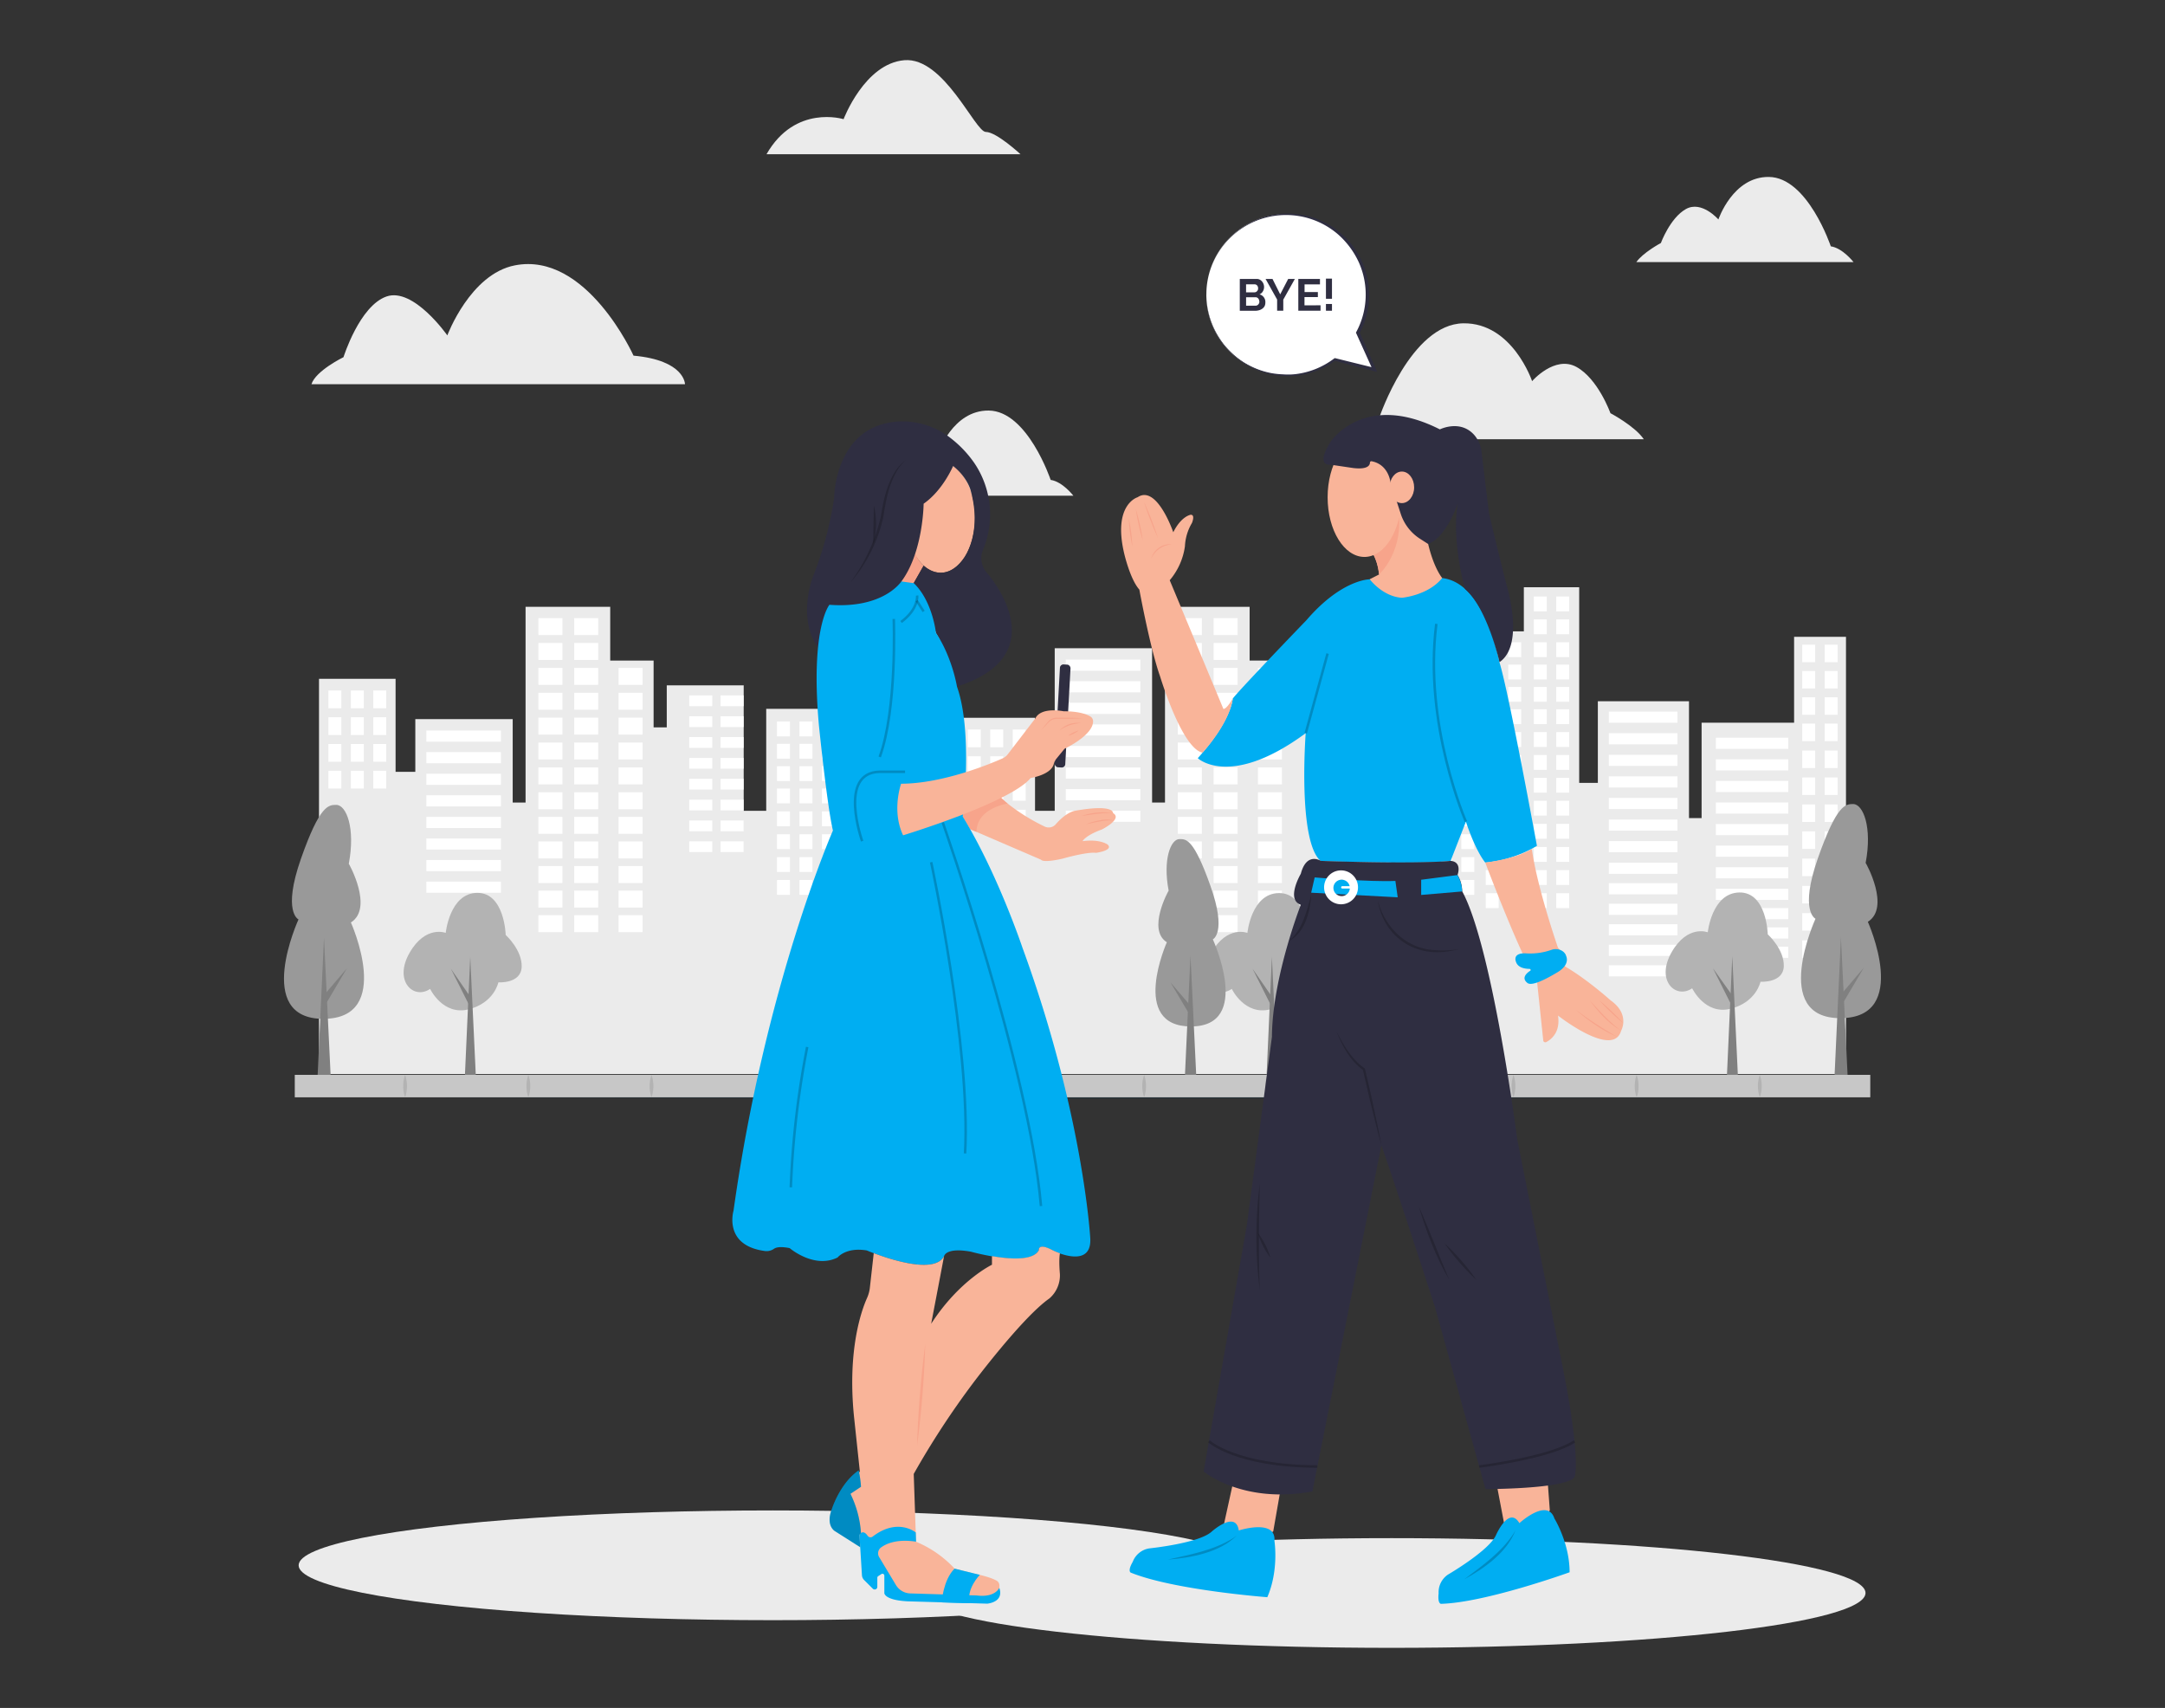  <!DOCTYPE svg PUBLIC "-//W3C//DTD SVG 1.1//EN" "http://www.w3.org/Graphics/SVG/1.1/DTD/svg11.dtd">
<svg xmlns="http://www.w3.org/2000/svg" width="865.76" height="682.89" viewBox="0 0 865.76 682.89">
<rect x="0" y="0" width="865.76" height="682.89" fill="#333333" stroke="none"/>
<defs>
<style xmlns="http://www.w3.org/1999/xhtml">*, ::after, ::before { box-sizing: border-box; }
img, svg { vertical-align: middle; }
</style>
<style xmlns="http://www.w3.org/1999/xhtml">*, body, html { }
img, svg { max-width: 100%; }
</style>
</defs>
<path d="M657.34,175.63H539.21s5.87-7.71,12.33-8.6c0,0,12.59-37.49,33.67-37.76,19.6-.24,27.46,23.12,27.46,23.12s9.07-10.45,17.75-5.67S644,165.21,644,165.21,653.81,170.37,657.34,175.63Z" fill="#ebebeb"/>
<path d="M124.55,153.62H273.92s0-9.55-20.58-11.42c0,0-18.78-41.71-47.46-36.1-17.87,3.48-27,28-27,28s-13.5-19.31-24.31-15.56-17.21,24.27-17.21,24.27S126.23,148.23,124.55,153.62Z" fill="#ebebeb"/>
<path d="M306.52,61.67H408.09s-9.59-8.92-13.87-8.92-16.69-30-32.58-28.68-24.3,23.58-24.3,23.58S318,41.59,306.52,61.67Z" fill="#ebebeb"/>
<path d="M342.38,198.2h86.85s-4.31-5.62-9.08-6.32c0,0-9.24-27.56-24.76-27.73C381,164,375.2,181.1,375.2,181.1s-6.68-7.71-13.06-4.18-10,13.58-10,13.58S345.05,194.33,342.38,198.2Z" fill="#ebebeb"/>
<path d="M654.35,104.8h86.86s-4.33-5.61-9.09-6.31c0,0-9.24-27.57-24.75-27.74-14.42-.19-20.2,17-20.2,17s-6.67-7.71-13-4.16-10,13.57-10,13.57S657,101,654.35,104.8Z" fill="#ebebeb"/>
<polygon points="738.19 254.62 738.19 429.45 383.26 429.45 383.26 286.99 413.9 286.99 413.9 324.19 421.77 324.19 421.77 259.18 460.71 259.18 460.71 320.88 465.87 320.88 465.87 242.63 499.71 242.63 499.71 264.11 517.07 264.11 517.07 290.83 522.34 290.83 522.34 274.02 553.09 274.02 553.09 324.18 562.09 324.18 562.09 283.42 590.23 283.42 590.23 252.44 609.37 252.44 609.37 234.8 631.5 234.8 631.5 313.02 638.96 313.02 638.96 280.38 675.41 280.38 675.41 327.1 680.45 327.1 680.45 288.96 717.44 288.96 717.44 254.62 738.19 254.62" fill="#ebebeb"/>
<rect x="387.02" y="291.68" width="5.18" height="7.1" fill="#fff"/>
<rect x="395.99" y="291.68" width="5.18" height="7.1" fill="#fff"/>
<rect x="404.98" y="291.68" width="5.18" height="7.1" fill="#fff"/>
<rect x="387.02" y="302.37" width="5.18" height="7.1" fill="#fff"/>
<rect x="395.99" y="302.37" width="5.18" height="7.1" fill="#fff"/>
<rect x="404.98" y="302.37" width="5.18" height="7.1" fill="#fff"/>
<rect x="387.02" y="313.06" width="5.18" height="7.1" fill="#fff"/>
<rect x="395.99" y="313.06" width="5.18" height="7.1" fill="#fff"/>
<rect x="404.98" y="313.06" width="5.18" height="7.1" fill="#fff"/>
<rect x="387.02" y="323.77" width="5.18" height="7.1" fill="#fff"/>
<rect x="395.99" y="323.77" width="5.18" height="7.1" fill="#fff"/>
<rect x="404.98" y="323.77" width="5.18" height="7.1" fill="#fff"/>
<rect x="566.42" y="288.49" width="5.18" height="5.93" fill="#fff"/>
<rect x="575.41" y="288.49" width="5.18" height="5.93" fill="#fff"/>
<rect x="584.37" y="288.49" width="5.18" height="5.93" fill="#fff"/>
<rect x="566.42" y="297.41" width="5.18" height="5.93" fill="#fff"/>
<rect x="575.41" y="297.41" width="5.18" height="5.93" fill="#fff"/>
<rect x="584.37" y="297.41" width="5.18" height="5.93" fill="#fff"/>
<rect x="566.42" y="306.35" width="5.18" height="5.93" fill="#fff"/>
<rect x="575.41" y="306.35" width="5.18" height="5.93" fill="#fff"/>
<rect x="584.37" y="306.35" width="5.18" height="5.93" fill="#fff"/>
<rect x="566.42" y="315.27" width="5.18" height="5.93" fill="#fff"/>
<rect x="575.41" y="315.27" width="5.18" height="5.93" fill="#fff"/>
<rect x="584.37" y="315.27" width="5.18" height="5.93" fill="#fff"/>
<rect x="566.42" y="324.41" width="5.18" height="5.93" fill="#fff"/>
<rect x="575.41" y="324.41" width="5.18" height="5.93" fill="#fff"/>
<rect x="584.37" y="324.41" width="5.18" height="5.93" fill="#fff"/>
<rect x="566.42" y="333.56" width="5.18" height="5.93" fill="#fff"/>
<rect x="575.41" y="333.56" width="5.18" height="5.93" fill="#fff"/>
<rect x="584.37" y="333.56" width="5.18" height="5.93" fill="#fff"/>
<rect x="566.42" y="342.71" width="5.18" height="5.93" fill="#fff"/>
<rect x="575.41" y="342.71" width="5.18" height="5.93" fill="#fff"/>
<rect x="584.37" y="342.71" width="5.18" height="5.93" fill="#fff"/>
<rect x="566.42" y="351.85" width="5.18" height="5.93" fill="#fff"/>
<rect x="575.41" y="351.85" width="5.18" height="5.93" fill="#fff"/>
<rect x="584.37" y="351.85" width="5.18" height="5.93" fill="#fff"/>
<rect x="426.19" y="263.74" width="29.83" height="4.45" fill="#fff"/>
<rect x="426.19" y="272.37" width="29.83" height="4.45" fill="#fff"/>
<rect x="426.19" y="281" width="29.83" height="4.45" fill="#fff"/>
<rect x="426.19" y="289.63" width="29.83" height="4.45" fill="#fff"/>
<rect x="426.19" y="298.26" width="29.83" height="4.45" fill="#fff"/>
<rect x="426.19" y="306.88" width="29.83" height="4.45" fill="#fff"/>
<rect x="426.19" y="315.51" width="29.83" height="4.45" fill="#fff"/>
<rect x="426.19" y="324.14" width="29.83" height="4.45" fill="#fff"/>
<rect x="643.36" y="284.53" width="27.43" height="4.45" fill="#fff"/>
<rect x="643.36" y="293.15" width="27.43" height="4.45" fill="#fff"/>
<rect x="643.36" y="301.78" width="27.43" height="4.45" fill="#fff"/>
<rect x="643.36" y="310.41" width="27.43" height="4.45" fill="#fff"/>
<rect x="643.36" y="319.04" width="27.43" height="4.45" fill="#fff"/>
<rect x="643.36" y="327.67" width="27.43" height="4.45" fill="#fff"/>
<rect x="643.36" y="336.3" width="27.43" height="4.45" fill="#fff"/>
<rect x="643.36" y="344.93" width="27.43" height="4.45" fill="#fff"/>
<rect x="643.36" y="353.13" width="27.43" height="4.45" fill="#fff"/>
<rect x="643.36" y="361.33" width="27.43" height="4.45" fill="#fff"/>
<rect x="643.36" y="369.52" width="27.43" height="4.45" fill="#fff"/>
<rect x="643.36" y="377.74" width="27.43" height="4.45" fill="#fff"/>
<rect x="643.36" y="385.94" width="27.43" height="4.45" fill="#fff"/>
<rect x="686.15" y="294.96" width="28.97" height="4.45" fill="#fff"/>
<rect x="686.15" y="303.59" width="28.97" height="4.45" fill="#fff"/>
<rect x="686.15" y="312.22" width="28.97" height="4.45" fill="#fff"/>
<rect x="686.15" y="320.85" width="28.97" height="4.45" fill="#fff"/>
<rect x="686.15" y="329.48" width="28.97" height="4.45" fill="#fff"/>
<rect x="686.15" y="338.1" width="28.97" height="4.45" fill="#fff"/>
<rect x="686.15" y="346.73" width="28.97" height="4.45" fill="#fff"/>
<rect x="686.15" y="355.36" width="28.97" height="4.45" fill="#fff"/>
<rect x="686.15" y="363.08" width="28.97" height="4.45" fill="#fff"/>
<rect x="686.15" y="370.8" width="28.97" height="4.45" fill="#fff"/>
<rect x="686.15" y="378.52" width="28.97" height="4.45" fill="#fff"/>
<rect x="531.33" y="278.05" width="9.21" height="4.3" fill="#fff"/>
<rect x="531.33" y="286.39" width="9.21" height="4.3" fill="#fff"/>
<rect x="531.33" y="294.71" width="9.21" height="4.3" fill="#fff"/>
<rect x="531.33" y="303.05" width="9.21" height="4.3" fill="#fff"/>
<rect x="531.33" y="311.38" width="9.21" height="4.3" fill="#fff"/>
<rect x="531.33" y="319.72" width="9.21" height="4.3" fill="#fff"/>
<rect x="531.33" y="328.06" width="9.21" height="4.3" fill="#fff"/>
<rect x="531.33" y="336.38" width="9.21" height="4.3" fill="#fff"/>
<rect x="543.86" y="278.05" width="9.21" height="4.3" fill="#fff"/>
<rect x="543.86" y="286.39" width="9.21" height="4.3" fill="#fff"/>
<rect x="543.86" y="294.71" width="9.21" height="4.3" fill="#fff"/>
<rect x="543.86" y="303.05" width="9.21" height="4.3" fill="#fff"/>
<rect x="543.86" y="311.38" width="9.21" height="4.3" fill="#fff"/>
<rect x="543.86" y="319.72" width="9.21" height="4.3" fill="#fff"/>
<rect x="543.86" y="328.06" width="9.21" height="4.3" fill="#fff"/>
<rect x="543.86" y="336.38" width="9.21" height="4.3" fill="#fff"/>
<rect x="471.01" y="247.14" width="9.6" height="6.78" fill="#fff"/>
<rect x="485.31" y="247.14" width="9.6" height="6.78" fill="#fff"/>
<rect x="471.01" y="257.08" width="9.6" height="6.78" fill="#fff"/>
<rect x="485.31" y="257.08" width="9.6" height="6.78" fill="#fff"/>
<rect x="471.01" y="267.04" width="9.6" height="6.78" fill="#fff"/>
<rect x="485.31" y="267.04" width="9.6" height="6.78" fill="#fff"/>
<rect x="471.01" y="276.99" width="9.6" height="6.78" fill="#fff"/>
<rect x="485.31" y="276.99" width="9.6" height="6.78" fill="#fff"/>
<rect x="471.01" y="286.93" width="9.6" height="6.78" fill="#fff"/>
<rect x="485.31" y="286.93" width="9.6" height="6.78" fill="#fff"/>
<rect x="471.01" y="296.88" width="9.6" height="6.78" fill="#fff"/>
<rect x="485.31" y="296.88" width="9.6" height="6.78" fill="#fff"/>
<rect x="471.01" y="306.84" width="9.6" height="6.78" fill="#fff"/>
<rect x="485.31" y="306.84" width="9.6" height="6.78" fill="#fff"/>
<rect x="471.01" y="316.78" width="9.6" height="6.78" fill="#fff"/>
<rect x="485.31" y="316.78" width="9.6" height="6.78" fill="#fff"/>
<rect x="503.04" y="267.04" width="9.6" height="6.78" fill="#fff"/>
<rect x="503.04" y="276.99" width="9.6" height="6.78" fill="#fff"/>
<rect x="503.04" y="286.93" width="9.6" height="6.78" fill="#fff"/>
<rect x="503.04" y="296.88" width="9.6" height="6.78" fill="#fff"/>
<rect x="503.04" y="306.84" width="9.6" height="6.78" fill="#fff"/>
<rect x="503.04" y="316.78" width="9.6" height="6.78" fill="#fff"/>
<rect x="471.01" y="326.61" width="9.6" height="6.78" fill="#fff"/>
<rect x="485.31" y="326.61" width="9.6" height="6.78" fill="#fff"/>
<rect x="503.04" y="326.61" width="9.6" height="6.78" fill="#fff"/>
<rect x="471.01" y="336.44" width="9.6" height="6.78" fill="#fff"/>
<rect x="485.31" y="336.44" width="9.6" height="6.78" fill="#fff"/>
<rect x="503.04" y="336.44" width="9.6" height="6.78" fill="#fff"/>
<rect x="471.01" y="346.27" width="9.6" height="6.78" fill="#fff"/>
<rect x="485.31" y="346.27" width="9.6" height="6.78" fill="#fff"/>
<rect x="503.04" y="346.27" width="9.6" height="6.78" fill="#fff"/>
<rect x="471.01" y="356.1" width="9.6" height="6.78" fill="#fff"/>
<rect x="485.31" y="356.1" width="9.6" height="6.78" fill="#fff"/>
<rect x="503.04" y="356.1" width="9.6" height="6.78" fill="#fff"/>
<rect x="471.01" y="365.93" width="9.6" height="6.78" fill="#fff"/>
<rect x="485.31" y="365.93" width="9.6" height="6.78" fill="#fff"/>
<rect x="503.04" y="365.93" width="9.6" height="6.78" fill="#fff"/>
<rect x="594.14" y="256.8" width="5.18" height="5.93" fill="#fff"/>
<rect x="603.13" y="256.8" width="5.18" height="5.93" fill="#fff"/>
<rect x="594.14" y="265.73" width="5.18" height="5.93" fill="#fff"/>
<rect x="603.13" y="265.73" width="5.18" height="5.93" fill="#fff"/>
<rect x="594.14" y="274.65" width="5.18" height="5.93" fill="#fff"/>
<rect x="603.13" y="274.65" width="5.18" height="5.93" fill="#fff"/>
<rect x="594.14" y="283.59" width="5.18" height="5.93" fill="#fff"/>
<rect x="603.13" y="283.59" width="5.18" height="5.93" fill="#fff"/>
<rect x="594.14" y="292.72" width="5.18" height="5.93" fill="#fff"/>
<rect x="603.13" y="292.72" width="5.18" height="5.93" fill="#fff"/>
<rect x="594.14" y="301.88" width="5.18" height="5.93" fill="#fff"/>
<rect x="603.13" y="301.88" width="5.18" height="5.93" fill="#fff"/>
<rect x="594.14" y="311.01" width="5.18" height="5.93" fill="#fff"/>
<rect x="603.13" y="311.01" width="5.18" height="5.93" fill="#fff"/>
<rect x="594.14" y="320.17" width="5.18" height="5.93" fill="#fff"/>
<rect x="603.13" y="320.17" width="5.18" height="5.93" fill="#fff"/>
<rect x="594.14" y="329.41" width="5.18" height="5.93" fill="#fff"/>
<rect x="603.13" y="329.41" width="5.18" height="5.93" fill="#fff"/>
<rect x="594.14" y="338.66" width="5.18" height="5.93" fill="#fff"/>
<rect x="603.13" y="338.66" width="5.18" height="5.93" fill="#fff"/>
<rect x="594.14" y="347.91" width="5.18" height="5.93" fill="#fff"/>
<rect x="603.13" y="347.91" width="5.18" height="5.93" fill="#fff"/>
<rect x="594.14" y="357.15" width="5.18" height="5.93" fill="#fff"/>
<rect x="603.13" y="357.15" width="5.18" height="5.93" fill="#fff"/>
<rect x="720.69" y="257.77" width="5.18" height="7" fill="#fff"/>
<rect x="729.66" y="257.77" width="5.18" height="7" fill="#fff"/>
<rect x="720.69" y="268.28" width="5.18" height="7" fill="#fff"/>
<rect x="729.66" y="268.28" width="5.18" height="7" fill="#fff"/>
<rect x="720.69" y="278.79" width="5.18" height="7" fill="#fff"/>
<rect x="729.66" y="278.79" width="5.18" height="7" fill="#fff"/>
<rect x="720.69" y="289.32" width="5.18" height="7" fill="#fff"/>
<rect x="729.66" y="289.32" width="5.18" height="7" fill="#fff"/>
<rect x="720.69" y="300.09" width="5.18" height="7" fill="#fff"/>
<rect x="729.66" y="300.09" width="5.18" height="7" fill="#fff"/>
<rect x="720.69" y="310.86" width="5.18" height="7" fill="#fff"/>
<rect x="729.66" y="310.86" width="5.18" height="7" fill="#fff"/>
<rect x="720.69" y="321.65" width="5.18" height="7" fill="#fff"/>
<rect x="729.66" y="321.65" width="5.18" height="7" fill="#fff"/>
<rect x="720.69" y="332.42" width="5.18" height="7" fill="#fff"/>
<rect x="729.66" y="332.42" width="5.18" height="7" fill="#fff"/>
<rect x="720.69" y="343.31" width="5.18" height="7" fill="#fff"/>
<rect x="729.66" y="343.31" width="5.18" height="7" fill="#fff"/>
<rect x="720.69" y="354.21" width="5.18" height="7" fill="#fff"/>
<rect x="729.66" y="354.21" width="5.18" height="7" fill="#fff"/>
<rect x="720.69" y="365.09" width="5.18" height="7" fill="#fff"/>
<rect x="729.66" y="365.09" width="5.18" height="7" fill="#fff"/>
<rect x="720.69" y="375.98" width="5.18" height="7" fill="#fff"/>
<rect x="729.66" y="375.98" width="5.18" height="7" fill="#fff"/>
<rect x="613.36" y="256.8" width="5.18" height="5.93" fill="#fff"/>
<rect x="622.33" y="256.8" width="5.18" height="5.93" fill="#fff"/>
<rect x="613.36" y="247.65" width="5.18" height="5.93" fill="#fff"/>
<rect x="622.33" y="247.65" width="5.18" height="5.93" fill="#fff"/>
<rect x="613.36" y="238.5" width="5.18" height="5.93" fill="#fff"/>
<rect x="622.33" y="238.5" width="5.18" height="5.93" fill="#fff"/>
<rect x="613.36" y="265.73" width="5.18" height="5.93" fill="#fff"/>
<rect x="622.33" y="265.73" width="5.18" height="5.93" fill="#fff"/>
<rect x="613.36" y="274.65" width="5.18" height="5.93" fill="#fff"/>
<rect x="622.33" y="274.65" width="5.18" height="5.93" fill="#fff"/>
<rect x="613.36" y="283.59" width="5.18" height="5.93" fill="#fff"/>
<rect x="622.33" y="283.59" width="5.18" height="5.93" fill="#fff"/>
<rect x="613.36" y="292.72" width="5.18" height="5.93" fill="#fff"/>
<rect x="622.33" y="292.72" width="5.18" height="5.93" fill="#fff"/>
<rect x="613.36" y="301.88" width="5.18" height="5.93" fill="#fff"/>
<rect x="622.33" y="301.88" width="5.18" height="5.93" fill="#fff"/>
<rect x="613.36" y="311.01" width="5.18" height="5.93" fill="#fff"/>
<rect x="622.33" y="311.01" width="5.18" height="5.93" fill="#fff"/>
<rect x="613.36" y="320.17" width="5.18" height="5.93" fill="#fff"/>
<rect x="622.33" y="320.17" width="5.18" height="5.93" fill="#fff"/>
<rect x="613.36" y="329.41" width="5.18" height="5.93" fill="#fff"/>
<rect x="622.33" y="329.41" width="5.18" height="5.93" fill="#fff"/>
<rect x="613.36" y="338.66" width="5.18" height="5.93" fill="#fff"/>
<rect x="622.33" y="338.66" width="5.18" height="5.93" fill="#fff"/>
<rect x="613.36" y="347.91" width="5.18" height="5.93" fill="#fff"/>
<rect x="622.33" y="347.91" width="5.18" height="5.93" fill="#fff"/>
<rect x="613.36" y="357.15" width="5.18" height="5.93" fill="#fff"/>
<rect x="622.33" y="357.15" width="5.18" height="5.93" fill="#fff"/>
<polygon points="383.26 429.45 127.57 429.45 127.57 271.4 158.19 271.4 158.19 308.6 166.08 308.6 166.08 287.53 205.02 287.53 205.02 320.88 210.17 320.88 210.17 242.63 244.02 242.63 244.02 264.11 261.37 264.11 261.37 290.83 266.63 290.83 266.63 274.02 297.4 274.02 297.4 324.18 306.4 324.18 306.4 283.42 334.54 283.42 334.54 252.44 353.66 252.44 375.81 252.53 375.81 313.02 383.25 313.02 383.26 429.45" fill="#ebebeb"/>
<rect x="131.32" y="276.08" width="5.18" height="7.1" fill="#fff"/>
<rect x="140.3" y="276.08" width="5.18" height="7.1" fill="#fff"/>
<rect x="149.28" y="276.08" width="5.18" height="7.1" fill="#fff"/>
<rect x="131.32" y="286.78" width="5.18" height="7.1" fill="#fff"/>
<rect x="140.3" y="286.78" width="5.18" height="7.1" fill="#fff"/>
<rect x="149.28" y="286.78" width="5.18" height="7.1" fill="#fff"/>
<rect x="131.32" y="297.47" width="5.18" height="7.1" fill="#fff"/>
<rect x="140.3" y="297.47" width="5.18" height="7.1" fill="#fff"/>
<rect x="149.28" y="297.47" width="5.18" height="7.1" fill="#fff"/>
<rect x="131.32" y="308.18" width="5.18" height="7.1" fill="#fff"/>
<rect x="140.3" y="308.18" width="5.18" height="7.1" fill="#fff"/>
<rect x="149.28" y="308.18" width="5.18" height="7.1" fill="#fff"/>
<rect x="310.71" y="288.49" width="5.18" height="5.93" fill="#fff"/>
<rect x="319.7" y="288.49" width="5.18" height="5.93" fill="#fff"/>
<rect x="328.68" y="288.49" width="5.18" height="5.93" fill="#fff"/>
<rect x="310.71" y="297.41" width="5.18" height="5.93" fill="#fff"/>
<rect x="319.7" y="297.41" width="5.18" height="5.93" fill="#fff"/>
<rect x="328.68" y="297.41" width="5.18" height="5.93" fill="#fff"/>
<rect x="310.71" y="306.35" width="5.18" height="5.93" fill="#fff"/>
<rect x="319.7" y="306.35" width="5.18" height="5.93" fill="#fff"/>
<rect x="328.68" y="306.35" width="5.18" height="5.93" fill="#fff"/>
<rect x="310.71" y="315.27" width="5.18" height="5.93" fill="#fff"/>
<rect x="319.7" y="315.27" width="5.18" height="5.93" fill="#fff"/>
<rect x="328.68" y="315.27" width="5.18" height="5.93" fill="#fff"/>
<rect x="310.71" y="324.41" width="5.18" height="5.93" fill="#fff"/>
<rect x="319.7" y="324.41" width="5.18" height="5.93" fill="#fff"/>
<rect x="328.68" y="324.41" width="5.18" height="5.93" fill="#fff"/>
<rect x="310.71" y="333.56" width="5.18" height="5.93" fill="#fff"/>
<rect x="319.7" y="333.56" width="5.18" height="5.93" fill="#fff"/>
<rect x="328.68" y="333.56" width="5.18" height="5.93" fill="#fff"/>
<rect x="310.71" y="342.71" width="5.18" height="5.93" fill="#fff"/>
<rect x="319.7" y="342.71" width="5.18" height="5.93" fill="#fff"/>
<rect x="328.68" y="342.71" width="5.18" height="5.93" fill="#fff"/>
<rect x="310.71" y="351.85" width="5.18" height="5.93" fill="#fff"/>
<rect x="319.7" y="351.85" width="5.18" height="5.93" fill="#fff"/>
<rect x="328.68" y="351.85" width="5.18" height="5.93" fill="#fff"/>
<rect x="170.49" y="292.09" width="29.83" height="4.45" fill="#fff"/>
<rect x="170.49" y="300.72" width="29.83" height="4.45" fill="#fff"/>
<rect x="170.49" y="309.35" width="29.83" height="4.45" fill="#fff"/>
<rect x="170.49" y="317.98" width="29.83" height="4.45" fill="#fff"/>
<rect x="170.49" y="326.61" width="29.83" height="4.45" fill="#fff"/>
<rect x="170.49" y="335.24" width="29.83" height="4.45" fill="#fff"/>
<rect x="170.49" y="343.87" width="29.83" height="4.45" fill="#fff"/>
<rect x="170.49" y="352.5" width="29.83" height="4.45" fill="#fff"/>
<rect x="275.63" y="278.05" width="9.21" height="4.3" fill="#fff"/>
<rect x="275.63" y="286.39" width="9.21" height="4.3" fill="#fff"/>
<rect x="275.63" y="294.71" width="9.21" height="4.3" fill="#fff"/>
<rect x="275.63" y="303.05" width="9.21" height="4.3" fill="#fff"/>
<rect x="275.63" y="311.38" width="9.21" height="4.3" fill="#fff"/>
<rect x="275.63" y="319.72" width="9.21" height="4.3" fill="#fff"/>
<rect x="275.63" y="328.06" width="9.21" height="4.3" fill="#fff"/>
<rect x="275.63" y="336.38" width="9.21" height="4.3" fill="#fff"/>
<rect x="288.15" y="278.05" width="9.21" height="4.3" fill="#fff"/>
<rect x="288.15" y="286.39" width="9.21" height="4.3" fill="#fff"/>
<rect x="288.15" y="294.71" width="9.21" height="4.3" fill="#fff"/>
<rect x="288.15" y="303.05" width="9.21" height="4.3" fill="#fff"/>
<rect x="288.15" y="311.38" width="9.21" height="4.3" fill="#fff"/>
<rect x="288.15" y="319.72" width="9.21" height="4.3" fill="#fff"/>
<rect x="288.15" y="328.06" width="9.21" height="4.3" fill="#fff"/>
<rect x="288.15" y="336.38" width="9.21" height="4.3" fill="#fff"/>
<rect x="215.3" y="247.14" width="9.6" height="6.78" fill="#fff"/>
<rect x="229.61" y="247.14" width="9.6" height="6.78" fill="#fff"/>
<rect x="215.3" y="257.08" width="9.6" height="6.78" fill="#fff"/>
<rect x="229.61" y="257.08" width="9.6" height="6.78" fill="#fff"/>
<rect x="215.3" y="267.04" width="9.6" height="6.78" fill="#fff"/>
<rect x="229.61" y="267.04" width="9.6" height="6.78" fill="#fff"/>
<rect x="215.3" y="276.99" width="9.6" height="6.78" fill="#fff"/>
<rect x="229.61" y="276.99" width="9.6" height="6.78" fill="#fff"/>
<rect x="215.3" y="286.93" width="9.6" height="6.78" fill="#fff"/>
<rect x="229.61" y="286.93" width="9.6" height="6.78" fill="#fff"/>
<rect x="215.3" y="296.88" width="9.6" height="6.78" fill="#fff"/>
<rect x="229.61" y="296.88" width="9.6" height="6.78" fill="#fff"/>
<rect x="215.3" y="306.84" width="9.6" height="6.78" fill="#fff"/>
<rect x="229.61" y="306.84" width="9.6" height="6.78" fill="#fff"/>
<rect x="215.3" y="316.78" width="9.6" height="6.78" fill="#fff"/>
<rect x="229.61" y="316.78" width="9.6" height="6.78" fill="#fff"/>
<rect x="247.35" y="267.04" width="9.6" height="6.78" fill="#fff"/>
<rect x="247.35" y="276.99" width="9.6" height="6.78" fill="#fff"/>
<rect x="247.35" y="286.93" width="9.6" height="6.78" fill="#fff"/>
<rect x="247.35" y="296.88" width="9.6" height="6.78" fill="#fff"/>
<rect x="247.35" y="306.84" width="9.6" height="6.78" fill="#fff"/>
<rect x="247.35" y="316.78" width="9.6" height="6.78" fill="#fff"/>
<rect x="215.3" y="326.61" width="9.6" height="6.78" fill="#fff"/>
<rect x="229.61" y="326.61" width="9.6" height="6.78" fill="#fff"/>
<rect x="247.35" y="326.61" width="9.6" height="6.78" fill="#fff"/>
<rect x="215.3" y="336.44" width="9.6" height="6.78" fill="#fff"/>
<rect x="229.61" y="336.44" width="9.6" height="6.78" fill="#fff"/>
<rect x="247.35" y="336.44" width="9.6" height="6.78" fill="#fff"/>
<rect x="215.3" y="346.27" width="9.6" height="6.78" fill="#fff"/>
<rect x="229.61" y="346.27" width="9.6" height="6.78" fill="#fff"/>
<rect x="247.35" y="346.27" width="9.6" height="6.78" fill="#fff"/>
<rect x="215.3" y="356.1" width="9.6" height="6.78" fill="#fff"/>
<rect x="229.61" y="356.1" width="9.6" height="6.78" fill="#fff"/>
<rect x="247.35" y="356.1" width="9.6" height="6.78" fill="#fff"/>
<rect x="215.3" y="365.93" width="9.6" height="6.78" fill="#fff"/>
<rect x="229.61" y="365.93" width="9.6" height="6.78" fill="#fff"/>
<rect x="247.35" y="365.93" width="9.6" height="6.78" fill="#fff"/>
<rect x="338.45" y="256.8" width="5.18" height="5.93" fill="#fff"/>
<rect x="347.42" y="256.8" width="5.18" height="5.93" fill="#fff"/>
<rect x="338.45" y="265.73" width="5.18" height="5.93" fill="#fff"/>
<rect x="347.42" y="265.73" width="5.18" height="5.93" fill="#fff"/>
<rect x="338.45" y="274.65" width="5.18" height="5.93" fill="#fff"/>
<rect x="347.42" y="274.65" width="5.18" height="5.93" fill="#fff"/>
<rect x="338.45" y="283.59" width="5.18" height="5.93" fill="#fff"/>
<rect x="347.42" y="283.59" width="5.18" height="5.93" fill="#fff"/>
<rect x="338.45" y="292.72" width="5.18" height="5.93" fill="#fff"/>
<rect x="347.42" y="292.72" width="5.18" height="5.93" fill="#fff"/>
<rect x="338.45" y="301.88" width="5.18" height="5.93" fill="#fff"/>
<rect x="347.42" y="301.88" width="5.18" height="5.93" fill="#fff"/>
<rect x="338.45" y="311.01" width="5.18" height="5.93" fill="#fff"/>
<rect x="347.42" y="311.01" width="5.18" height="5.93" fill="#fff"/>
<rect x="338.45" y="320.17" width="5.18" height="5.93" fill="#fff"/>
<rect x="347.42" y="320.17" width="5.18" height="5.93" fill="#fff"/>
<rect x="338.45" y="329.41" width="5.18" height="5.93" fill="#fff"/>
<rect x="347.42" y="329.41" width="5.18" height="5.93" fill="#fff"/>
<rect x="338.45" y="338.66" width="5.18" height="5.93" fill="#fff"/>
<rect x="347.42" y="338.66" width="5.18" height="5.93" fill="#fff"/>
<rect x="338.45" y="347.91" width="5.18" height="5.93" fill="#fff"/>
<rect x="347.42" y="347.91" width="5.18" height="5.93" fill="#fff"/>
<rect x="338.45" y="357.15" width="5.18" height="5.93" fill="#fff"/>
<rect x="347.42" y="357.15" width="5.18" height="5.93" fill="#fff"/>
<rect x="357.65" y="256.8" width="5.18" height="5.93" fill="#fff"/>
<rect x="366.64" y="256.8" width="5.18" height="5.93" fill="#fff"/>
<rect x="357.65" y="265.73" width="5.18" height="5.93" fill="#fff"/>
<rect x="366.64" y="265.73" width="5.18" height="5.93" fill="#fff"/>
<rect x="357.65" y="274.65" width="5.18" height="5.93" fill="#fff"/>
<rect x="366.64" y="274.65" width="5.18" height="5.93" fill="#fff"/>
<rect x="357.65" y="283.59" width="5.18" height="5.93" fill="#fff"/>
<rect x="366.64" y="283.59" width="5.18" height="5.93" fill="#fff"/>
<rect x="357.65" y="292.72" width="5.18" height="5.93" fill="#fff"/>
<rect x="366.64" y="292.72" width="5.18" height="5.93" fill="#fff"/>
<rect x="357.65" y="301.88" width="5.18" height="5.93" fill="#fff"/>
<rect x="366.64" y="301.88" width="5.18" height="5.93" fill="#fff"/>
<rect x="357.65" y="311.01" width="5.18" height="5.93" fill="#fff"/>
<rect x="366.64" y="311.01" width="5.18" height="5.93" fill="#fff"/>
<rect x="357.65" y="320.17" width="5.18" height="5.93" fill="#fff"/>
<rect x="366.64" y="320.17" width="5.18" height="5.93" fill="#fff"/>
<rect x="357.65" y="329.41" width="5.18" height="5.93" fill="#fff"/>
<rect x="366.64" y="329.41" width="5.18" height="5.93" fill="#fff"/>
<rect x="357.65" y="338.66" width="5.18" height="5.93" fill="#fff"/>
<rect x="366.64" y="338.66" width="5.18" height="5.93" fill="#fff"/>
<rect x="357.65" y="347.91" width="5.18" height="5.93" fill="#fff"/>
<rect x="366.64" y="347.91" width="5.18" height="5.93" fill="#fff"/>
<rect x="357.65" y="357.15" width="5.18" height="5.93" fill="#fff"/>
<rect x="366.64" y="357.15" width="5.18" height="5.93" fill="#fff"/>
<ellipse cx="309.02" cy="625.86" rx="189.6" ry="21.94" fill="#ebebeb"/>
<path d="M746,636.92c0,12.12-84.88,21.94-189.54,21.94S367,649,367,636.92,451.84,615,556.49,615,746,624.8,746,636.92Z" fill="#ebebeb"/>
<path d="M140.32,368.83s17.32,38.43-10.95,38.53-10-39.75-10-39.75-6.55-2.86,1-24.33,11-21.46,14.11-21.46c4,0,7.71,9.24,5,23.54C139.51,345.29,149.47,363.07,140.32,368.83Z" fill="#999"/>
<polygon points="126.89 432.81 129.56 374.87 132.35 432.8 126.89 432.81" fill="gray"/>
<polygon points="128.48 399.16 138.73 387.15 130.7 400.75 128.48 399.16" fill="gray"/>
<path d="M498.82,373s-8.06-3.19-14.44,7.94c-6.55,11.42,1.68,18.94,8.2,14.45,0,0,5.13,10.79,15.41,8.17s11.88-10.79,11.88-10.79,9.08.63,9.34-6.16-6.41-12.79-6.41-12.79-.4-16.88-11.41-16.74S498.82,373,498.82,373Z" fill="#b3b3b3"/>
<polygon points="506.37 432.78 508.62 382.55 510.98 432.77 506.37 432.78" fill="gray"/>
<polygon points="507.96 401.42 500.88 387.34 509.11 399.22 507.96 401.42" fill="gray"/>
<path d="M178.24,373s-8.06-3.19-14.44,7.94c-6.55,11.37,1.68,18.94,8.2,14.45,0,0,5.13,10.79,15.41,8.17s11.88-10.79,11.88-10.79,9.07.63,9.32-6.16-6.39-12.79-6.39-12.79S201.8,356.9,190.81,357,178.24,373,178.24,373Z" fill="#b3b3b3"/>
<polygon points="185.79 432.78 188.04 382.55 190.4 432.77 185.79 432.78" fill="gray"/>
<polygon points="187.38 401.42 180.3 387.34 188.53 399.22 187.38 401.42" fill="gray"/>
<path d="M746.93,368.57S764.25,407,736,407.09s-10-39.75-10-39.75-6.55-2.88,1-24.33,11-21.52,14.05-21.53c4,0,7.71,9.24,5,23.54C746.13,345,756.08,362.81,746.93,368.57Z" fill="#999"/>
<polygon points="733.51 432.55 736.17 374.61 738.96 432.54 733.51 432.55" fill="gray"/>
<polygon points="735.1 398.9 745.34 386.89 737.31 400.48 735.1 398.9" fill="gray"/>
<path d="M576.87,368.57s17.3,38.45-11,38.52-10-39.75-10-39.75-6.54-2.88,1-24.33,11-21.47,14.12-21.49c4,0,7.7,9.25,5,23.55C576.05,345,586,362.81,576.87,368.57Z" fill="#999"/>
<polygon points="563.43 432.55 566.1 374.61 568.89 432.54 563.43 432.55" fill="gray"/>
<polygon points="565.02 398.9 575.27 386.89 567.24 400.48 565.02 398.9" fill="gray"/>
<path d="M466.61,376.74s-15.08,33.7,9.67,33.67S485,375.57,485,375.57s5.72-2.53-.94-21.32-9.65-18.78-12.4-18.76c-3.49,0-6.72,8.13-4.33,20.61C467.28,356.1,458.59,371.7,466.61,376.74Z" fill="#999"/>
<polygon points="478.49 432.75 476.06 382.01 473.72 432.75 478.49 432.75" fill="gray"/>
<polygon points="477.05 403.27 468.05 392.78 475.1 404.67 477.05 403.27" fill="gray"/>
<path d="M682.92,372.76s-8.06-3.19-14.44,7.94c-6.55,11.42,1.68,18.92,8.2,14.45,0,0,5.13,10.79,15.41,8.17S704,392.53,704,392.53s9.07.62,9.32-6.16-6.41-12.79-6.41-12.79-.4-16.95-11.39-16.74S682.92,372.76,682.92,372.76Z" fill="#b3b3b3"/>
<polygon points="690.47 432.57 692.72 382.33 695.08 432.57 690.47 432.57" fill="gray"/>
<polygon points="692.02 401.16 684.98 387.14 693.41 398.99 692.02 401.16" fill="gray"/>
<polygon points="112.81 438.5 192.82 438.11 272.84 437.98 432.88 437.73 592.93 437.98 672.95 438.11 752.96 438.5 672.95 438.87 592.93 439.01 432.88 439.25 272.84 439.01 192.82 438.87 112.81 438.5" fill="#263238"/>
<rect x="117.88" y="429.76" width="630.02" height="8.98" fill="#c7c7c7"/>
<path d="M162,429.76a14,14,0,0,1,0,9,12.41,12.41,0,0,1-.75-4.48A12.78,12.78,0,0,1,162,429.76Z" fill="#b3b3b3"/>
<path d="M211.29,429.76a12.54,12.54,0,0,1,.74,4.5,12.4,12.4,0,0,1-.74,4.48,12,12,0,0,1-.75-4.48A12.34,12.34,0,0,1,211.29,429.76Z" fill="#b3b3b3"/>
<path d="M260.53,429.76a13.82,13.82,0,0,1,0,9A14,14,0,0,1,260.53,429.76Z" fill="#b3b3b3"/>
<path d="M309.77,429.76a14,14,0,0,1,0,9,12.41,12.41,0,0,1-.75-4.48A12.78,12.78,0,0,1,309.77,429.76Z" fill="#b3b3b3"/>
<path d="M359,429.76a12.54,12.54,0,0,1,.74,4.5,12,12,0,0,1-.74,4.48,12,12,0,0,1-.75-4.48A12.34,12.34,0,0,1,359,429.76Z" fill="#b3b3b3"/>
<path d="M408.23,429.76a13.82,13.82,0,0,1,0,9A14,14,0,0,1,408.23,429.76Z" fill="#b3b3b3"/>
<path d="M457.54,429.76a14.08,14.08,0,0,1,0,9A13.69,13.69,0,0,1,457.54,429.76Z" fill="#b3b3b3"/>
<path d="M506.74,429.76a12.35,12.35,0,0,1,.76,4.5,12.21,12.21,0,0,1-.76,4.48,12.4,12.4,0,0,1-.74-4.48A12.54,12.54,0,0,1,506.74,429.76Z" fill="#b3b3b3"/>
<path d="M556,429.76a12.55,12.55,0,0,1,.75,4.5,12.2,12.2,0,0,1-.75,4.48,14,14,0,0,1,0-9Z" fill="#b3b3b3"/>
<path d="M605.24,429.76a14.08,14.08,0,0,1,0,9A13.69,13.69,0,0,1,605.24,429.76Z" fill="#b3b3b3"/>
<path d="M654.47,429.76a12.35,12.35,0,0,1,.76,4.5,12,12,0,0,1-.76,4.48,12.4,12.4,0,0,1-.74-4.48A13,13,0,0,1,654.47,429.76Z" fill="#b3b3b3"/>
<path d="M703.72,429.76a12.78,12.78,0,0,1,.76,4.5,12.42,12.42,0,0,1-.76,4.48,14,14,0,0,1,0-9Z" fill="#b3b3b3"/>
<path d="M482.4,117.83a32.19,32.19,0,0,0,51.39,25.84l15.78,4L543,133A32.21,32.21,0,1,0,482.4,117.8Z" fill="#fff"/>
<path d="M482.4,117.83a32.35,32.35,0,0,0,4.89,16.83,35.36,35.36,0,0,0,2.57,3.62,41.89,41.89,0,0,0,3.08,3.17,29.88,29.88,0,0,0,7.29,5,31.53,31.53,0,0,0,8.35,2.77,32.19,32.19,0,0,0,4.38.45,29.24,29.24,0,0,0,4.39,0,31.82,31.82,0,0,0,16.12-6.3l.2-.16h.26l15.81,3.9L549,148l-6.62-14.66-.16-.32.17-.34a31.53,31.53,0,0,0,1.08-27.59A33.4,33.4,0,0,0,535,93.65a31.84,31.84,0,0,0-52.58,24.19Zm0,0a32.56,32.56,0,1,1,61.24,15.53v-.65l6.5,14.72.57,1.28-1.35-.35-15.75-4.15.47-.09a32.54,32.54,0,0,1-16.71,6.16,28,28,0,0,1-4.49,0,30.3,30.3,0,0,1-4.44-.57,31.79,31.79,0,0,1-8.41-3,31.09,31.09,0,0,1-7.27-5.12,33.58,33.58,0,0,1-3.09-3.22,35.57,35.57,0,0,1-2.55-3.65A32.48,32.48,0,0,1,482.4,117.83Z" fill="#2f2e41" data-secondary="true"/>
<path d="M506,121a3.12,3.12,0,0,1-.31,1.41,2.93,2.93,0,0,1-.89,1,3.87,3.87,0,0,1-1.31.63,5.79,5.79,0,0,1-1.54.22h-6.17V111.53h6.8a2.39,2.39,0,0,1,1.2.29,2.83,2.83,0,0,1,.91.74,3.08,3.08,0,0,1,.58,1,3.36,3.36,0,0,1-.26,2.93,2.77,2.77,0,0,1-1.35,1.2A3.15,3.15,0,0,1,506,121Zm-7.71-7.32v3.2h3.3a1.41,1.41,0,0,0,1.06-.43,1.51,1.51,0,0,0,.45-1.17,1.66,1.66,0,0,0-.41-1.17,1.35,1.35,0,0,0-1-.43Zm5.29,6.85a1.73,1.73,0,0,0-.12-.64,1.61,1.61,0,0,0-.31-.56,1.41,1.41,0,0,0-.46-.35,1.43,1.43,0,0,0-.61-.14H498.3v3.39H502a1.5,1.5,0,0,0,1.16-.48,1.67,1.67,0,0,0,.46-1.17Z" fill="#2f2e41" data-secondary="true"/>
<path d="M508.86,111.53l3.08,6.16,3.19-6.16h2.67l-4.63,8.27v4.44h-2.46v-4.47l-4.62-8.24Z" fill="#2f2e41" data-secondary="true"/>
<path d="M528.07,122.07v2.17h-8.89V111.53h8.66v2.17h-6.16v3.08H527v2h-5.35v3.3Z" fill="#2f2e41" data-secondary="true"/>
<path d="M530.23,119.46V111.4h2.41v8.06Zm0,4.78v-2.7h2.41v2.7Z" fill="#2f2e41" data-secondary="true"/>
<path d="M432.89,336.32c7.22-.94,10.09,1.4,10.09,1.4,2.33,2.34-4.68,3.27-4.68,3.27-3.74-.46-13.36,2.32-13.36,2.32-8.22,1.85-8.62.43-8.62.43l-25.83-11.13-2.56-1.1-2.94-5,.16-1.41c4.37-.48,14.1-7.24,14.1-7.24a28.69,28.69,0,0,0,3.69,3.42,79,79,0,0,0,14.95,9.27,3.75,3.75,0,0,0,4.31-1c4.36-5,7.68-5.38,7.68-5.38,15.9-2.81,15.21.93,15.21.93,4,2.32-4.45,6.55-4.45,6.55C434.09,334,432.89,336.32,432.89,336.32Z" fill="#f9b499"/>
<path d="M402.94,321.27c-3.09.58-12.34,3-12.45,11.34l-2.56-1.1-2.94-5,.16-1.41c4.37-.48,14.1-7.24,14.1-7.24A28.69,28.69,0,0,0,402.94,321.27Z" fill="#f7a48b"/>
<polygon points="598.24 592.12 601.98 611.76 616.94 609.42 619.75 603.81 618.81 591.19 598.24 592.12" fill="#f9b499"/>
<path d="M607.59,609s11.22-10.29,14-1.87c0,0,6.08,9.82,6.08,21.51,0,0-33.67,12.16-51.44,12.62,0,0-1.41,0-.94-4.2a8.49,8.49,0,0,1,3.74-7.49s16.37-9.53,19.18-15.75C598.24,613.78,603.38,601.94,607.59,609Z" fill="#00aef2" data-primary="true"/>
<g opacity="0.2">
<path d="M585.61,631.4c7.07-5.33,14.6-10.61,19.55-18.08.29-.52.58-1,.89-1.56-3.22,8.77-12.48,15.35-20.44,19.64Z"/>
</g>
<polygon points="493.19 592.37 488.84 612.19 504.19 616.29 509.16 612.25 512.19 594.93 493.19 592.37" fill="#f9b499"/>
<path d="M495.38,611.93s15-4.85,14.25,4.15c0,0,1.88,11.67-2.85,22.53,0,0-37.33-2.82-54.62-9.84,0,0-1.35-.58.81-4.3a8.46,8.46,0,0,1,6.63-5.38s19.6-2,24.82-6.6C484.42,612.49,494.17,603.65,495.38,611.93Z" fill="#00aef2" data-primary="true"/>
<g opacity="0.2">
<path d="M467,623.57c8.93-2,18.27-3.68,26.13-8.58.48-.37,1-.73,1.49-1.1-6.74,6.83-18.36,9-27.62,9.68Z"/>
</g>
<ellipse cx="376.1" cy="206.9" rx="13.8" ry="22.1" fill="#f9b499"/>
<path d="M369.35,226.17l-5.41,9.6-12.62-11.69,12.86-8.65S364.94,222.18,369.35,226.17Z" fill="#f7a48b"/>
<path d="M369.35,201.4s-.26,34.84-21.31,39.52a54.36,54.36,0,0,1-16.36.93,36.44,36.44,0,0,0-4.21,17.31s-6.46-6.46-4.29-21a41.53,41.53,0,0,1,2.48-9.06,142.62,142.62,0,0,0,7.89-29.85s0-27,23-30.45a31.14,31.14,0,0,1,23.78,6.51,44.7,44.7,0,0,1,9.25,9.76,36.71,36.71,0,0,1,3.42,35c0,.06,0,.13-.08.19a8.79,8.79,0,0,0,1.63,8.65s29.23,32.5-11.92,45.6c0,0-.94-8.89-8.42-21.51,0,0-.85-11.22-8.84-19.87l4-7s8.18,8.15,16.12-3c0,0,7.47-9.79,2.64-27.11,0,0-1.25-5.13-7-9.69C381.13,186.32,377.1,196,369.35,201.4Z" fill="#2f2e41" data-secondary="true"/>
<path d="M423.84,501.17h0A27.06,27.06,0,0,1,421,500c-6.08-3.27-5.61,0-5.61,0-2.25,4.22-11.61,3.54-18.71,2.32-4.71-.81-8.42-1.85-8.42-1.85-9.77-1.77-10.68,1.51-10.75,1.84v0c-3.75,7.11-21.26,1.35-28.11-1.24-1.72-.65-2.76-1.1-2.76-1.1-8.42-1.4-11.69,2.81-11.69,2.81-9.35,4.68-19.17-3.74-19.17-3.74-3.76-.75-5.5-.3-6.31.29a5.13,5.13,0,0,1-3.68.85c-16.66-2.25-12.46-16.11-12.46-16.11,12.63-90.25,39.75-152,39.75-152-2.34-9.82-5.61-42.09-5.61-42.09-3.51-39,4.21-48.17,4.21-48.17,21.74,1.64,28.75-9.33,28.75-9.33l5,.69c7.52,7.25,8.84,19.87,8.84,19.87,6.55,9.82,8.42,21.51,8.42,21.51C389.2,292.83,385,326.5,385,326.5c14,22.91,23.85,52.37,23.85,52.37,24.32,66.41,27.12,116,27.12,116C436.64,504.4,428.36,502.75,423.84,501.17Z" fill="#00aef2" data-primary="true"/>
<path d="M357.4,247.47s1.4,36-5.61,55.18" fill="none" stroke="#000" stroke-miterlimit="10" opacity="0.2"/>
<path d="M366.75,238.11s.73,5.27-6.41,10.59" fill="none" stroke="#000" stroke-miterlimit="10" opacity="0.2"/>
<line x1="369.35" y1="244.47" x2="366.58" y2="240.16" fill="none" stroke="#000" stroke-miterlimit="10" opacity="0.2"/>
<g opacity="0.2">
<path d="M340.35,232.52a71.72,71.72,0,0,0,11.86-25.88c1-6.1,2.23-12.45,5.56-17.78a16.87,16.87,0,0,1,4.54-5,17.72,17.72,0,0,0-4.11,5.28c-3,5.41-4.05,11.71-5,17.74a60,60,0,0,1-12.82,25.68Z"/>
</g>
<g opacity="0.2">
<path d="M349.45,202.1a30.75,30.75,0,0,1-.22,15.42c-.06-4.5.17-10.87.22-15.42Z"/>
</g>
<path d="M344.77,336.32s-9.82-27.41,7-27.74h10.15" fill="none" stroke="#000" stroke-miterlimit="10" opacity="0.2"/>
<path d="M372.36,344.74s15.9,73.88,13.56,116.44" fill="none" stroke="#000" stroke-miterlimit="10" opacity="0.2"/>
<path d="M377,328.84s34.6,98.67,39.28,153.38" fill="none" stroke="#000" stroke-miterlimit="10" opacity="0.2"/>
<path d="M322.79,418.62a364.27,364.27,0,0,0-6.55,56.12" fill="none" stroke="#000" stroke-miterlimit="10" opacity="0.2"/>
<rect x="422.82" y="265.64" width="4.23" height="41.19" rx="1.37" transform="translate(16.25 -22.75) rotate(3.13)" fill="#2f2e41" data-secondary="true"/>
<path d="M423.84,501.17c0,.09-.5,2.23,0,8.18a12.22,12.22,0,0,1-4.21,9.82c-10.75,7.48-30.39,33.67-30.39,33.67a332.59,332.59,0,0,0-23.85,36.48l.93,27.12a44.32,44.32,0,0,1,15.43,10.75l9.36,2.34c4.42,1,6.53,1.94,7.53,2.53a2.18,2.18,0,0,1,1,1.66c.7,6.89-11.22,5.17-11.22,5.17H360.67l-5.61-3.75-1.4-6.54-7.49-8-8.41-23.85,6.08-8.42-2.34-22c-2.67-26.63,3-42.43,5.24-47.39a13.78,13.78,0,0,0,1.1-4l1.56-13.89c6.85,2.59,24.36,8.35,28.11,1.24-1.41,7.49-5.15,27-5.15,27,11.23-17.38,24.32-23.61,24.32-23.61v-3.45c7.1,1.22,16.46,1.9,18.71-2.32,0,0-.47-3.27,5.61,0a27.06,27.06,0,0,0,2.84,1.17Z" fill="#f9b499"/>
<path d="M370,537.41a404.44,404.44,0,0,1-3.27,40.68c.41-13.58,1.51-27.21,3.27-40.68Z" fill="#f7a48b"/>
<path d="M343.68,613.58l1,16.24a3,3,0,0,0,.86,1.91l3.49,3.48a1.05,1.05,0,0,0,1.8-.74v-3.64a.77.77,0,0,1,.34-.63l1.3-.84a.76.76,0,0,1,1.17.63v7s0,2.8,9.35,3.27l31.8.93s6.84-.52,4.82-6.34c0,0-1.55,4-9,3.07l-26.6-.82a6.93,6.93,0,0,1-5.75-3.38l-6.7-11.15a2.92,2.92,0,0,1,.76-3.85c2.2-1.6,6.49-3.46,14-2.31l-.12-3.68s-7.2-6.07-17.27,1.67a1.4,1.4,0,0,1-2-.39C346.15,612.93,345,611.85,343.68,613.58Z" fill="#00aef2" data-primary="true"/>
<path d="M376.6,640.69s.44-8.82,5.11-13.5l10.12,2.49s-5.5,5.52-4.07,11.34Z" fill="#00aef2" data-primary="true"/>
<path d="M343.37,587.91a41.36,41.36,0,0,1,.93,6.55l-4.21,2.81A42.06,42.06,0,0,1,344.3,613l-.62.62.31,5-10-6.35s-4-2.07-1.31-9C332.7,603.25,335.89,593.06,343.37,587.91Z" fill="#00aef2" data-primary="true"/>
<path d="M343.37,587.91a41.36,41.36,0,0,1,.93,6.55l-4.21,2.81A42.06,42.06,0,0,1,344.3,613l-.62.62.31,5-10-6.35s-4-2.07-1.31-9C332.7,603.25,335.89,593.06,343.37,587.91Z" opacity="0.2"/>
<path d="M614.6,338.19a49.15,49.15,0,0,1-20.67,6.69c-4.3-5.47-7.73-16.37-7.73-16.37l-6.14,15.75c-14.89,1.4-51.93,0-51.93,0h0c-9.29-8-6-51.11-6-51.11-30.25,22.28-43.16,10-43.16,10,13.56-15,14-23.85,14-23.85,3.28-4.21,29.47-31.34,29.47-31.34,14-16.3,25.16-16.33,25.25-16.33l29-.5c17.31,1.87,22.92,33.67,22.92,33.67C603.38,276.93,614.6,338.19,614.6,338.19Z" fill="#00aef2" data-primary="true"/>
<path d="M463.87,270.33s8.68,28.88,17,30.6c0,0,10.7-11.38,12.1-21.66,0,0-2.33,4.2-3.74,4.2l-11.69-28.05L467.76,232a26.68,26.68,0,0,0,6.08-13.56,20.06,20.06,0,0,1,2.81-9.35s1.4-3.28-.47-3.28c0,0-3.74.47-7,7,0,0-6.54-19.17-14.26-14,0,0-10,2.81-5.38,22.45,0,0,2.34,10.29,6.08,14.49C455.6,235.77,460,259.51,463.87,270.33Z" fill="#f9b499"/>
<path d="M451.39,207.25a66.21,66.21,0,0,1,1.41,11.22,66.21,66.21,0,0,1-1.41-11.22Z" fill="#f7a48b"/>
<path d="M454.2,203.51A87.78,87.78,0,0,1,457,216.13a86.46,86.46,0,0,1-2.81-12.62Z" fill="#f7a48b"/>
<path d="M457.47,200.7a124.87,124.87,0,0,1,5.62,14.5,126.28,126.28,0,0,1-5.62-14.5Z" fill="#f7a48b"/>
<path d="M460.28,223.58a8,8,0,0,1,7-6c.46,0,.93-.05,1.39-.05-.66.14-1.37.26-2,.46a9.77,9.77,0,0,0-6.41,5.58Z" fill="#f7a48b"/>
<path d="M593.93,344.88S608.52,383.56,614.6,392l2.53,24a.82.82,0,0,0,1.2.65c1.94-1,5.75-3.92,4.69-10.6,0,0,22,17.3,25.25,6.08,0,0,3.74-6.55-4.21-12.16,0,0-9.35-8.42-18.23-13.56,0,0,0-4.68-2.81-7.49,0,0-8.3-23.82-10.46-39.5C612.56,339.37,607.4,343.16,593.93,344.88Z" fill="#f9b499"/>
<path d="M622.89,388.69c5.28-3.19,3.35-6.54,3.35-6.54a.3.3,0,0,0,0-.1c-.74-2.07-3.53-3.14-5.87-2.25a25.77,25.77,0,0,1-9.71,1.41c-6.13-.47-4.46,3.28-4.46,3.28.72,2.41,3.52,2.88,5.43,2.9.47,0,.67.51.3.75-1.57,1-3.51,2.88-1.27,4.76C611.18,393.37,612.85,394.77,622.89,388.69Z" fill="#00aef2" data-primary="true"/>
<path d="M630,403.66A173.55,173.55,0,0,0,645.7,414c.38.19.74.39,1.11.59C640.6,412.06,635.1,408,630,403.66Z" fill="#f7a48b"/>
<path d="M635.65,399.92c3.71,4,7.38,8.18,11.73,11.52.3.2.6.42.89.64-5.12-2.86-9.16-7.5-12.62-12.16Z" fill="#f7a48b"/>
<path d="M639.48,399.92a93.41,93.41,0,0,1,9.67,9.2,92.36,92.36,0,0,1-9.67-9.2Z" fill="#f7a48b"/>
<path d="M629.57,590.72c-3.74,4.67-35.54,4.67-35.54,4.67l-20.11-72.48c-15.9-49.1-21.51-65-21.51-65l-27.6,138.42c-28,5.14-43.49-8-43.49-8l17.31-98.67,10-75.12c.15-23.67,11.55-52.78,11.55-52.78-6.08-2.1,0-12.4,0-12.4,2.27-8.63,7.68-5.35,8-5.16h0s37,1.4,51.93,0c4.75.46,2.74,5.62,2.74,5.62a13.42,13.42,0,0,1,1.87,6.55c12.16,22.44,22,99.14,22,99.14L624,542.08C632.84,585.11,629.57,590.72,629.57,590.72Z" fill="#2f2e41" data-secondary="true"/>
<g opacity="0.2">
<path d="M524.35,357.83c-.4,6.67-2.58,15.32-9.07,18.5,5.63-4.45,7.19-11.92,9.07-18.5Z"/>
</g>
<g opacity="0.2">
<path d="M551,360.17c2.77,10.39,11,18.81,22,19.66a42.12,42.12,0,0,0,10.57-.34,44.71,44.71,0,0,1-5.26,1c-13.69,1.78-25.05-6.75-27.35-20.31Z"/>
</g>
<path d="M568.31,351.75v6.08l16.36-1.4a13.42,13.42,0,0,0-1.87-6.55Z" fill="#00aef2" data-primary="true"/>
<path d="M558,352.22l.93,6.55-34.6-1.84,1.4-6.11S547.73,352.69,558,352.22Z" fill="#00aef2" data-primary="true"/>
<path d="M536.27,348a6.78,6.78,0,1,0,6.78,6.78A6.79,6.79,0,0,0,536.27,348Zm.24,10.29a3.28,3.28,0,1,1,3.27-3.28A3.28,3.28,0,0,1,536.51,358.3Z" fill="#fff"/>
<path d="M541.65,355.26h-4.88a.47.47,0,0,1,0-.94h4.88a.47.47,0,1,1,0,.94Z" fill="#fff"/>
<g opacity="0.2">
<path d="M534.27,412.08c2.85,5.58,6.13,11.4,11.37,15.05l.15.1.05.18c1.76,7.28,3.58,15.49,5.08,22.83.53,2.55,1,5.11,1.49,7.67-.71-2.51-1.38-5-2-7.54-1.87-7.26-3.82-15.44-5.43-22.76l.19.28c-5.34-3.78-8.51-9.87-10.87-15.81Z"/>
</g>
<g opacity="0.2">
<path d="M503.77,473.34c-.32,14-.54,28.53,0,42.45a167.07,167.07,0,0,1,0-42.45Z"/>
</g>
<g opacity="0.2">
<path d="M508,502.8a30.1,30.1,0,0,1-5-9.86,29.91,29.91,0,0,1,5,9.86Z"/>
</g>
<g opacity="0.2">
<path d="M567.31,482.22c4.19,9.39,8.2,20,12.22,29.47-5.4-9.19-9.16-19.28-12.22-29.47Z"/>
</g>
<g opacity="0.2">
<path d="M577.56,497a92.37,92.37,0,0,1,12.83,14.73A93.18,93.18,0,0,1,577.56,497Z"/>
</g>
<path d="M591.52,586.36s28.34-3.47,38.11-10.08" fill="none" stroke="#000" stroke-miterlimit="10" opacity="0.2"/>
<path d="M483.44,576.28s10.74,9.93,43.36,10.08" fill="none" stroke="#000" stroke-miterlimit="10" opacity="0.2"/>
<path d="M586.2,328.51s-17-38.74-11.83-79.07" fill="none" stroke="#000" stroke-miterlimit="10" opacity="0.2"/>
<line x1="522.15" y1="293.14" x2="530.89" y2="261.31" fill="none" stroke="#000" stroke-miterlimit="10" opacity="0.2"/>
<path d="M547.73,219.41a20.89,20.89,0,0,1,3.74,10.28l-3.74,1.91s5.14,6.91,12.86,7.41c0,0,10.52-.9,16.13-7.91,0,0-3.27-3.74-5.61-13.56,0,0,.79-11.48-7.32-17.9l-10.92-5.95Z" fill="#f9b499"/>
<path d="M547.73,219.41s2.81,2.33,3.74,10.28c0,0,9-8.18,8-22.79Z" fill="#f7a48b"/>
<path d="M546.79,180.59S550.2,175,556.92,175" fill="none" stroke="red" stroke-miterlimit="10"/>
<path d="M579.76,175s6.78,0,9.12,17.77l1.41,13.09" fill="none" stroke="red" stroke-miterlimit="10"/>
<path d="M570.14,190.41s5.65.94,8.45-7" fill="none" stroke="red" stroke-miterlimit="10"/>
<path d="M581.4,182s-.73,10.29-7.85,16.84" fill="none" stroke="red" stroke-miterlimit="10"/>
<path d="M585,188.54a212.73,212.73,0,0,1,2.36,29.76" fill="none" stroke="red" stroke-miterlimit="10"/>
<ellipse cx="545.63" cy="198.83" rx="14.73" ry="23.85" fill="#f9b499"/>
<path d="M548.5,184.42a.57.57,0,0,0-.68.55c0,1-.85,2.85-6.64,2.17l-9.12-1.35s-6.31,1,0-9.11c0,0,13.33-20.41,43.73-5,0,0,8.24-4.13,13.84,2.35a12.3,12.3,0,0,1,2.81,6.55l3,24.77s3.51,14.73,7,28.52c0,0,7.49,23.85-2.8,30.87,0,0-4.91-21.75-13.8-29.23,0,0-5.51-18.94-2.87-34.37,0,0-4.38,13.56-11.86,16.37l-3.12-2a18.76,18.76,0,0,1-7.86-10.1L556,192.68S555.27,185.72,548.5,184.42Z" fill="#2f2e41" data-secondary="true"/>
<ellipse cx="560.59" cy="194.85" rx="4.91" ry="6.31" fill="#f9b499"/>
<path d="M360.34,313.36s-3.88,10.8.8,20.62c0,0,43-13.09,51-22.91,0,0,8.22-1.24,9.25-5.63a5.39,5.39,0,0,1,1.11-2.15l3.2-3.92s11.45-5.31,11.41-11a2.22,2.22,0,0,0-1-1.85c-1.33-.83-4.44-2.14-10.83-2.14,0,0-8.89-1.87-11.23,2.81L403,301.58a5.42,5.42,0,0,1-2.07,1.64C396,305.43,376.94,313.32,360.34,313.36Z" fill="#f9b499"/>
<path d="M416.32,292c.95-1.23,1.91-2.42,2.92-3.61a4.63,4.63,0,0,1,3.23-1.44c1.92,0,3.88,0,5.79.05,1.36,0,3.29.08,4.63.18-1.33.08-3.28.14-4.63.17-1.54.05-3.08.05-4.63.06a8.3,8.3,0,0,0-2.23.15c-1.52.37-2.44,1.69-3.47,2.77-.54.56-1.06,1.12-1.61,1.67Z" fill="#f7a48b"/>
<path d="M423.74,292a9.9,9.9,0,0,1,7.33-3c.38,0,.77,0,1.15.07-.76.1-1.52.2-2.26.35a16,16,0,0,0-6.22,2.6Z" fill="#f7a48b"/>
<path d="M427.08,294.23a12.3,12.3,0,0,1,4.31-2.19,12.14,12.14,0,0,1-4.31,2.19Z" fill="#f7a48b"/>
<path d="M432.45,326.26a26.65,26.65,0,0,1,12.64-1.17c-4.18-.17-8.5.57-12.64,1.17Z" fill="#f7a48b"/>
<path d="M434.32,329.54a24.94,24.94,0,0,1,5.49-1.56,12.29,12.29,0,0,1,5.69.12c-3.72-.36-7.54.75-11.18,1.44Z" fill="#f7a48b"/>
</svg>
